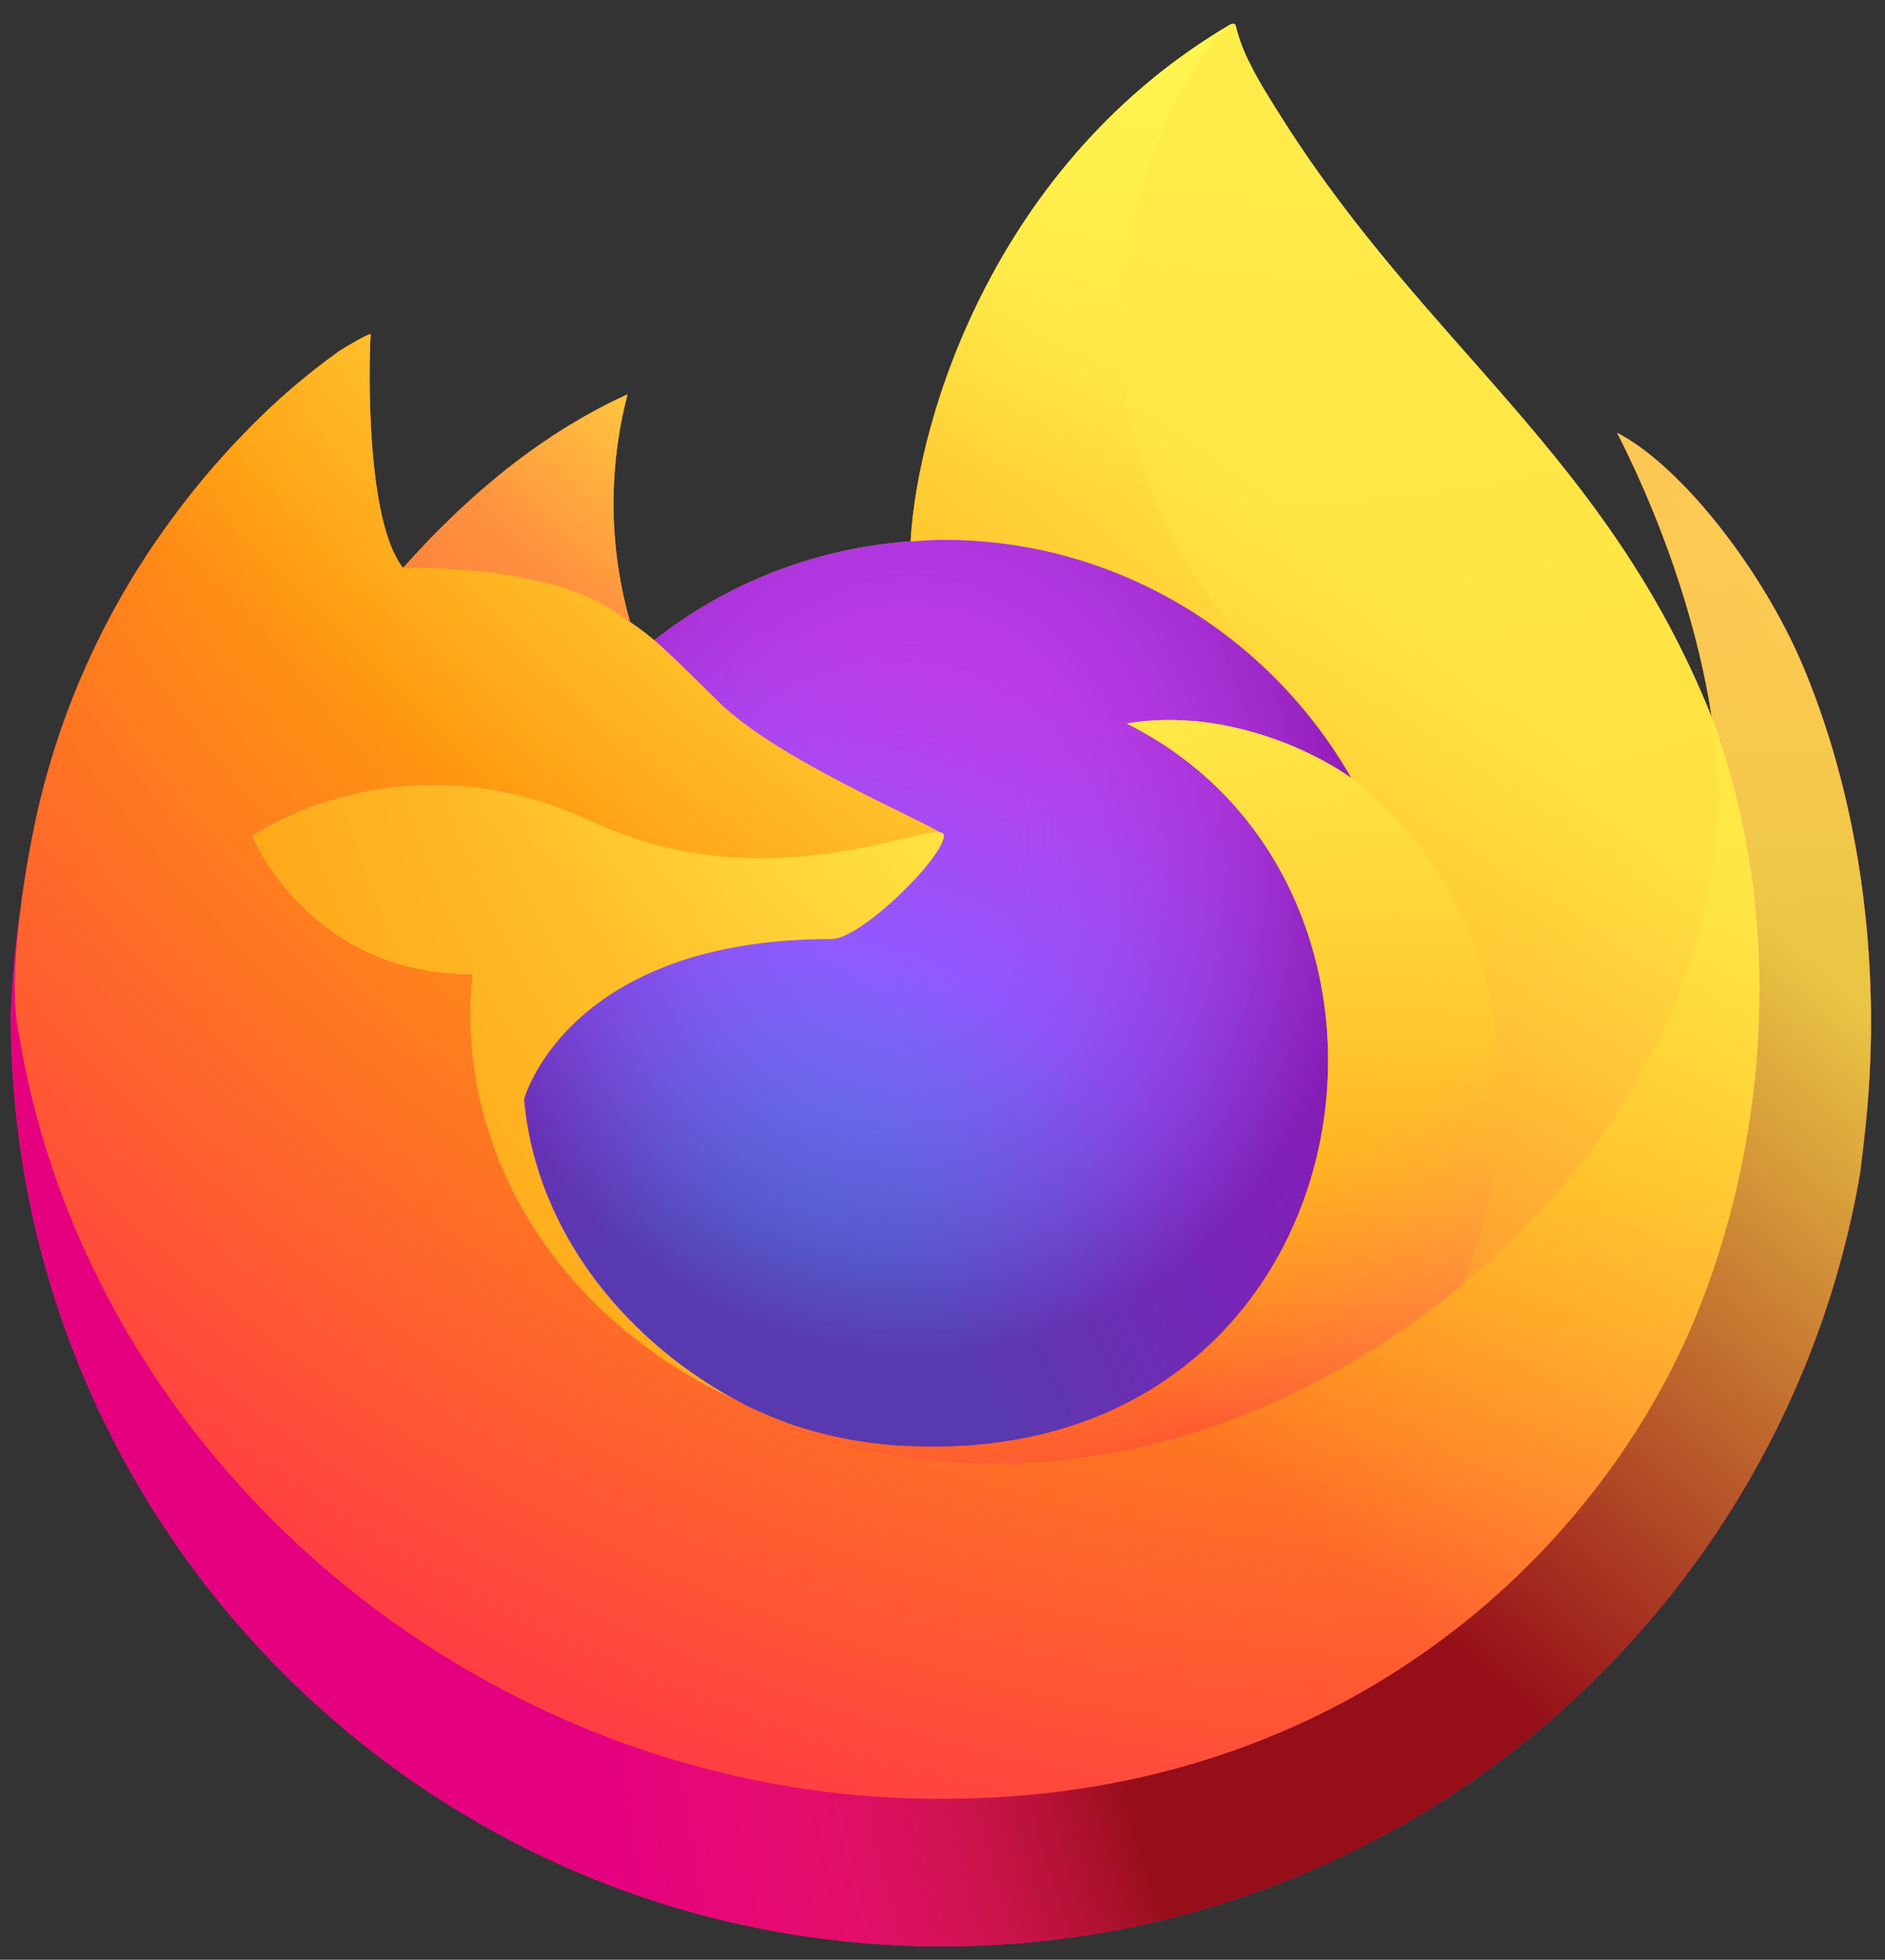 <svg width="76" height="79" viewBox="0 0 76 79" fill="none" xmlns="http://www.w3.org/2000/svg">
<rect x="0" y="0" width="76" height="79" fill="#333333" stroke="none"/>
<path d="M72.734 26.952C71.102 23.026 67.796 18.788 65.2 17.449C67.313 21.59 68.536 25.745 69.003 28.845C69.003 28.851 69.005 28.866 69.01 28.908C64.764 18.324 57.564 14.057 51.685 4.765C51.388 4.295 51.09 3.824 50.8 3.327C50.653 3.074 50.515 2.815 50.387 2.551C50.143 2.079 49.954 1.581 49.826 1.065C49.828 1.015 49.79 0.971 49.74 0.965C49.717 0.958 49.693 0.958 49.67 0.965C49.664 0.967 49.657 0.973 49.651 0.975C49.643 0.978 49.632 0.986 49.623 0.99C49.628 0.985 49.636 0.972 49.639 0.969C40.206 6.494 37.006 16.713 36.712 21.826C32.946 22.085 29.344 23.473 26.378 25.808C26.067 25.546 25.742 25.301 25.405 25.074C24.549 22.08 24.513 18.91 25.3 15.897C21.442 17.654 18.442 20.43 16.261 22.882H16.243C14.755 20.996 14.86 14.777 14.944 13.478C14.927 13.398 13.834 14.045 13.691 14.143C12.377 15.08 11.149 16.133 10.021 17.287C8.737 18.588 7.565 19.995 6.515 21.492C6.515 21.494 6.514 21.496 6.513 21.498C6.513 21.496 6.514 21.494 6.515 21.492C4.1 24.913 2.387 28.78 1.476 32.867C1.458 32.949 1.443 33.033 1.425 33.115C1.355 33.446 1.1 35.1 1.056 35.459C1.052 35.487 1.051 35.513 1.048 35.541C0.719 37.251 0.515 38.982 0.438 40.722C0.438 40.786 0.434 40.849 0.434 40.913C0.435 61.65 17.247 78.46 37.986 78.46C56.558 78.46 71.979 64.977 74.998 47.267C75.062 46.787 75.113 46.303 75.169 45.819C75.915 39.38 75.086 32.612 72.734 26.952ZM29.453 56.342C29.629 56.426 29.794 56.517 29.974 56.598C29.982 56.603 29.992 56.609 30 56.614C29.816 56.526 29.634 56.435 29.453 56.342ZM69.013 28.917L69.008 28.88C69.01 28.894 69.012 28.908 69.014 28.921L69.013 28.917Z" fill="url(#paint0_linear_66_1072)"/>
<path d="M72.735 26.952C71.103 23.027 67.798 18.788 65.202 17.449C67.315 21.59 68.537 25.745 69.004 28.845C69.004 28.836 69.006 28.853 69.01 28.881C69.012 28.894 69.014 28.908 69.016 28.921C72.559 38.526 70.629 48.293 67.848 54.261C63.545 63.495 53.127 72.959 36.82 72.498C19.202 71.999 3.681 58.926 0.784 41.805C0.256 39.105 0.784 37.734 1.05 35.542C0.726 37.232 0.603 37.72 0.44 40.723C0.44 40.787 0.436 40.85 0.436 40.914C0.437 61.65 17.249 78.46 37.987 78.46C56.56 78.46 71.981 64.977 75 47.267C75.064 46.787 75.115 46.304 75.171 45.819C75.917 39.38 75.088 32.612 72.735 26.952Z" fill="url(#paint1_radial_66_1072)"/>
<path d="M72.735 26.952C71.103 23.027 67.798 18.788 65.202 17.449C67.315 21.59 68.537 25.745 69.004 28.845C69.004 28.836 69.006 28.853 69.01 28.881C69.012 28.894 69.014 28.908 69.016 28.921C72.559 38.526 70.629 48.293 67.848 54.261C63.545 63.495 53.127 72.959 36.82 72.498C19.202 71.999 3.681 58.926 0.784 41.805C0.256 39.105 0.784 37.734 1.05 35.542C0.726 37.232 0.603 37.72 0.44 40.723C0.44 40.787 0.436 40.85 0.436 40.914C0.437 61.65 17.249 78.46 37.987 78.46C56.56 78.46 71.981 64.977 75 47.267C75.064 46.787 75.115 46.304 75.171 45.819C75.917 39.38 75.088 32.612 72.735 26.952Z" fill="url(#paint2_radial_66_1072)"/>
<path d="M54.486 31.366C54.568 31.423 54.642 31.48 54.719 31.538C53.777 29.865 52.603 28.334 51.233 26.989C39.561 15.318 48.172 1.682 49.625 0.99C49.629 0.984 49.638 0.971 49.641 0.969C40.208 6.493 37.008 16.712 36.714 21.825C37.151 21.795 37.587 21.758 38.033 21.758C45.072 21.758 51.203 25.629 54.486 31.366Z" fill="url(#paint3_radial_66_1072)"/>
<path d="M38.056 33.696C37.995 34.63 34.695 37.852 33.541 37.852C22.863 37.852 21.13 44.31 21.13 44.31C21.603 49.749 25.389 54.228 29.975 56.598C30.184 56.706 30.396 56.804 30.608 56.9C30.971 57.061 31.339 57.212 31.711 57.351C33.283 57.908 34.93 58.226 36.597 58.294C55.313 59.172 58.938 35.92 45.432 29.168C48.891 28.566 52.481 29.957 54.486 31.365C51.203 25.629 45.072 21.759 38.033 21.759C37.588 21.759 37.152 21.795 36.714 21.826C32.948 22.084 29.346 23.473 26.38 25.808C26.952 26.293 27.598 26.94 28.96 28.281C31.507 30.792 38.043 33.391 38.056 33.696Z" fill="url(#paint4_radial_66_1072)"/>
<path d="M38.056 33.696C37.995 34.63 34.695 37.852 33.541 37.852C22.863 37.852 21.13 44.31 21.13 44.31C21.603 49.749 25.389 54.228 29.975 56.598C30.184 56.706 30.396 56.804 30.608 56.9C30.971 57.061 31.339 57.212 31.711 57.351C33.283 57.908 34.93 58.226 36.597 58.294C55.313 59.172 58.938 35.92 45.432 29.168C48.891 28.566 52.481 29.957 54.486 31.365C51.203 25.629 45.072 21.759 38.033 21.759C37.588 21.759 37.152 21.795 36.714 21.826C32.948 22.084 29.346 23.473 26.38 25.808C26.952 26.293 27.598 26.94 28.96 28.281C31.507 30.792 38.043 33.391 38.056 33.696Z" fill="url(#paint5_radial_66_1072)"/>
<path d="M24.628 24.559C24.89 24.728 25.149 24.9 25.407 25.075C24.551 22.081 24.515 18.911 25.302 15.898C21.444 17.655 18.444 20.431 16.262 22.883C16.443 22.877 21.89 22.779 24.628 24.559Z" fill="url(#paint6_radial_66_1072)"/>
<path d="M0.783 41.805C3.68 58.927 19.201 71.999 36.819 72.498C53.125 72.96 63.543 63.495 67.846 54.261C70.627 48.292 72.558 38.527 69.015 28.921L69.014 28.917L69.009 28.881C69.005 28.853 69.002 28.836 69.003 28.846C69.003 28.852 69.005 28.867 69.01 28.908C70.342 37.605 65.918 46.031 59.002 51.727L58.982 51.776C45.506 62.749 32.611 58.396 30 56.615C29.816 56.526 29.634 56.436 29.453 56.342C21.596 52.588 18.351 45.43 19.047 39.292C12.413 39.292 10.151 33.697 10.151 33.697C10.151 33.697 16.107 29.45 23.957 33.143C31.227 36.564 38.055 33.697 38.056 33.697C38.042 33.392 31.506 30.792 28.958 28.282C27.597 26.94 26.95 26.294 26.378 25.808C26.067 25.546 25.742 25.301 25.405 25.074C25.148 24.899 24.888 24.727 24.627 24.558C21.888 22.779 16.441 22.876 16.261 22.881H16.244C14.755 20.996 14.86 14.776 14.945 13.477C14.927 13.397 13.834 14.044 13.691 14.142C12.377 15.08 11.15 16.132 10.021 17.286C8.738 18.588 7.565 19.995 6.515 21.492C6.515 21.494 6.514 21.496 6.513 21.498C6.513 21.496 6.514 21.494 6.515 21.492C4.1 24.914 2.388 28.78 1.476 32.868C1.458 32.949 0.125 38.781 0.783 41.805Z" fill="url(#paint7_radial_66_1072)"/>
<path d="M51.233 26.989C52.603 28.334 53.777 29.865 54.719 31.538C54.926 31.693 55.119 31.848 55.283 31.999C63.796 39.843 59.335 50.936 59.003 51.727C65.918 46.03 70.342 37.605 69.011 28.907C64.764 18.324 57.565 14.057 51.685 4.765C51.389 4.295 51.091 3.824 50.801 3.327C50.653 3.074 50.515 2.815 50.387 2.551C50.143 2.079 49.955 1.581 49.826 1.065C49.828 1.015 49.791 0.971 49.741 0.965C49.718 0.958 49.693 0.958 49.67 0.965C49.665 0.967 49.657 0.973 49.651 0.975C49.643 0.978 49.633 0.986 49.624 0.99C48.172 1.682 39.56 15.318 51.233 26.989Z" fill="url(#paint8_radial_66_1072)"/>
<path d="M55.284 31.999C55.12 31.848 54.927 31.693 54.72 31.538C54.644 31.48 54.569 31.423 54.487 31.366C52.482 29.958 48.891 28.567 45.432 29.168C58.939 35.92 55.313 59.172 36.597 58.294C34.931 58.226 33.283 57.909 31.711 57.352C31.339 57.212 30.971 57.062 30.608 56.901C30.396 56.804 30.185 56.707 29.975 56.599C29.983 56.604 29.993 56.61 30.001 56.614C32.612 58.396 45.507 62.748 58.983 51.776L59.004 51.727C59.336 50.937 63.796 39.843 55.284 31.999Z" fill="url(#paint9_radial_66_1072)"/>
<path d="M21.129 44.31C21.129 44.31 22.862 37.851 33.54 37.851C34.695 37.851 37.995 34.63 38.056 33.696C38.117 32.762 31.228 36.564 23.957 33.143C16.107 29.45 10.151 33.696 10.151 33.696C10.151 33.696 12.413 39.291 19.047 39.291C18.351 45.43 21.597 52.588 29.453 56.342C29.629 56.426 29.794 56.518 29.974 56.598C25.389 54.228 21.602 49.749 21.129 44.31Z" fill="url(#paint10_radial_66_1072)"/>
<path d="M72.735 26.952C71.103 23.026 67.797 18.788 65.202 17.449C67.314 21.59 68.537 25.745 69.004 28.845C69.004 28.851 69.006 28.866 69.011 28.908C64.765 18.324 57.566 14.057 51.686 4.765C51.389 4.295 51.092 3.824 50.802 3.327C50.654 3.074 50.516 2.815 50.388 2.551C50.144 2.079 49.956 1.581 49.827 1.065C49.829 1.015 49.791 0.971 49.742 0.965C49.719 0.958 49.694 0.958 49.671 0.965C49.666 0.967 49.658 0.973 49.652 0.975C49.644 0.978 49.634 0.986 49.625 0.99C49.629 0.985 49.638 0.972 49.641 0.969C40.208 6.494 37.008 16.713 36.714 21.826C37.151 21.796 37.587 21.759 38.033 21.759C45.072 21.759 51.203 25.629 54.486 31.366C52.481 29.957 48.891 28.566 45.432 29.168C58.938 35.92 55.312 59.172 36.596 58.294C34.93 58.226 33.283 57.908 31.71 57.352C31.338 57.212 30.971 57.062 30.607 56.901C30.395 56.804 30.184 56.707 29.975 56.599C29.982 56.604 29.992 56.609 30 56.614C29.817 56.526 29.634 56.435 29.453 56.342C29.629 56.426 29.794 56.517 29.974 56.598C25.388 54.228 21.602 49.749 21.129 44.31C21.129 44.31 22.862 37.851 33.54 37.851C34.694 37.851 37.994 34.63 38.056 33.696C38.042 33.391 31.506 30.791 28.958 28.281C27.597 26.94 26.95 26.293 26.378 25.808C26.067 25.546 25.742 25.301 25.405 25.074C24.549 22.079 24.513 18.91 25.3 15.897C21.442 17.653 18.442 20.43 16.261 22.881H16.244C14.755 20.996 14.86 14.776 14.945 13.477C14.927 13.397 13.834 14.045 13.691 14.142C12.377 15.08 11.15 16.132 10.021 17.286C8.738 18.588 7.566 19.995 6.516 21.492C6.516 21.494 6.515 21.496 6.514 21.498C6.514 21.496 6.515 21.494 6.516 21.492C4.101 24.913 2.389 28.78 1.477 32.867C1.459 32.949 1.444 33.033 1.427 33.115C1.356 33.446 1.038 35.123 0.994 35.483C0.99 35.511 0.997 35.456 0.994 35.483C0.704 37.217 0.519 38.967 0.44 40.722C0.44 40.786 0.436 40.85 0.436 40.914C0.436 61.65 17.249 78.46 37.987 78.46C56.56 78.46 71.981 64.977 75 47.267C75.063 46.787 75.114 46.303 75.17 45.819C75.917 39.38 75.088 32.612 72.735 26.952ZM69.01 28.88C69.012 28.894 69.014 28.908 69.016 28.921L69.015 28.917L69.01 28.88Z" fill="url(#paint11_linear_66_1072)"/>
<defs>
<linearGradient id="paint0_linear_66_1072" x1="65.872" y1="12.972" x2="7.484" y2="73.112" gradientUnits="userSpaceOnUse">
<stop stop-color="#FFF44F"/>
<stop offset="0.05" stop-color="#FFF44F"/>
<stop offset="0.37" stop-color="#FF980E"/>
<stop offset="0.53" stop-color="#FF3647"/>
<stop offset="0.7" stop-color="#E31587"/>
<stop offset="1" stop-color="#E31587"/>
</linearGradient>
<radialGradient id="paint1_radial_66_1072" cx="0" cy="0" r="1" gradientUnits="userSpaceOnUse" gradientTransform="translate(131.537 9.579) scale(96 96)">
<stop stop-color="#FFBD4F"/>
<stop offset="0.13" stop-color="#FFBD4F"/>
<stop offset="0.28" stop-color="#FF980E"/>
<stop offset="0.47" stop-color="#FF3750"/>
<stop offset="0.78" stop-color="#EB0878"/>
<stop offset="0.86" stop-color="#E50080"/>
<stop offset="1" stop-color="#E50080"/>
</radialGradient>
<radialGradient id="paint2_radial_66_1072" cx="0" cy="0" r="1" gradientUnits="userSpaceOnUse" gradientTransform="translate(73.937 66.257) scale(96 96)">
<stop stop-color="#960E18"/>
<stop offset="0.3" stop-color="#960E18"/>
<stop offset="0.35" stop-color="#B11927" stop-opacity="0.74"/>
<stop offset="0.43" stop-color="#DB293D" stop-opacity="0.34"/>
<stop offset="0.5" stop-color="#F5334B" stop-opacity="0.09"/>
<stop offset="0.53" stop-color="#FF3750" stop-opacity="0"/>
<stop offset="1" stop-color="#FF3750" stop-opacity="0"/>
</radialGradient>
<radialGradient id="paint3_radial_66_1072" cx="0" cy="0" r="1" gradientUnits="userSpaceOnUse" gradientTransform="translate(45.356 -2.7) scale(42.797 42.797)">
<stop stop-color="#FFF44F"/>
<stop offset="0.13" stop-color="#FFF44F"/>
<stop offset="0.53" stop-color="#FF980E"/>
<stop offset="1" stop-color="#FF980E"/>
</radialGradient>
<radialGradient id="paint4_radial_66_1072" cx="0" cy="0" r="1" gradientUnits="userSpaceOnUse" gradientTransform="translate(28.722 62.014) scale(36.559 36.559)">
<stop stop-color="#3A8EE6"/>
<stop offset="0.35" stop-color="#3A8EE6"/>
<stop offset="0.67" stop-color="#9059FF"/>
<stop offset="1" stop-color="#C139E6"/>
</radialGradient>
<radialGradient id="paint5_radial_66_1072" cx="0" cy="0" r="1" gradientUnits="userSpaceOnUse" gradientTransform="translate(36.741 33.823) scale(19.413 21.57)">
<stop stop-color="#9059FF" stop-opacity="0"/>
<stop offset="0.21" stop-color="#9059FF" stop-opacity="0"/>
<stop offset="0.97" stop-color="#6E008B" stop-opacity="0.6"/>
<stop offset="1" stop-color="#6E008B" stop-opacity="0.6"/>
</radialGradient>
<radialGradient id="paint6_radial_66_1072" cx="0" cy="0" r="1" gradientUnits="userSpaceOnUse" gradientTransform="translate(35.466 6.721) scale(26.613 26.613)">
<stop stop-color="#FFE226"/>
<stop offset="0.1" stop-color="#FFE226"/>
<stop offset="0.79" stop-color="#FF7139"/>
<stop offset="1" stop-color="#FF7139"/>
</radialGradient>
<radialGradient id="paint7_radial_66_1072" cx="0" cy="0" r="1" gradientUnits="userSpaceOnUse" gradientTransform="translate(59.683 -10.738) scale(126.606 126.606)">
<stop stop-color="#FFF44F"/>
<stop offset="0.11" stop-color="#FFF44F"/>
<stop offset="0.46" stop-color="#FF980E"/>
<stop offset="0.72" stop-color="#FF3647"/>
<stop offset="0.9" stop-color="#E31587"/>
<stop offset="1" stop-color="#E31587"/>
</radialGradient>
<radialGradient id="paint8_radial_66_1072" cx="0" cy="0" r="1" gradientUnits="userSpaceOnUse" gradientTransform="translate(52.922 -18.129) scale(177.077 177.077)">
<stop stop-color="#FFF44F"/>
<stop offset="0.3" stop-color="#FF980E"/>
<stop offset="0.57" stop-color="#FF3647"/>
<stop offset="0.74" stop-color="#E31587"/>
<stop offset="1" stop-color="#E31587"/>
</radialGradient>
<radialGradient id="paint9_radial_66_1072" cx="0" cy="0" r="1" gradientUnits="userSpaceOnUse" gradientTransform="translate(35.738 16.293) scale(72.69)">
<stop stop-color="#FFF44F"/>
<stop offset="0.14" stop-color="#FFF44F"/>
<stop offset="0.48" stop-color="#FF980E"/>
<stop offset="0.66" stop-color="#FF3647"/>
<stop offset="0.9" stop-color="#E31587"/>
<stop offset="1" stop-color="#E31587"/>
</radialGradient>
<radialGradient id="paint10_radial_66_1072" cx="0" cy="0" r="1" gradientUnits="userSpaceOnUse" gradientTransform="translate(54.604 20.469) scale(87.371 87.371)">
<stop stop-color="#FFF44F"/>
<stop offset="0.09" stop-color="#FFF44F"/>
<stop offset="0.63" stop-color="#FF980E"/>
<stop offset="1" stop-color="#FF980E"/>
</radialGradient>
<linearGradient id="paint11_linear_66_1072" x1="60.436" y1="11.81" x2="13.936" y2="66.059" gradientUnits="userSpaceOnUse">
<stop stop-color="#FFF44F" stop-opacity="0.8"/>
<stop offset="0.17" stop-color="#FFF44F" stop-opacity="0.8"/>
<stop offset="0.6" stop-color="#FFF44F" stop-opacity="0"/>
<stop offset="1" stop-color="#FFF44F" stop-opacity="0"/>
</linearGradient>
</defs>
</svg>
